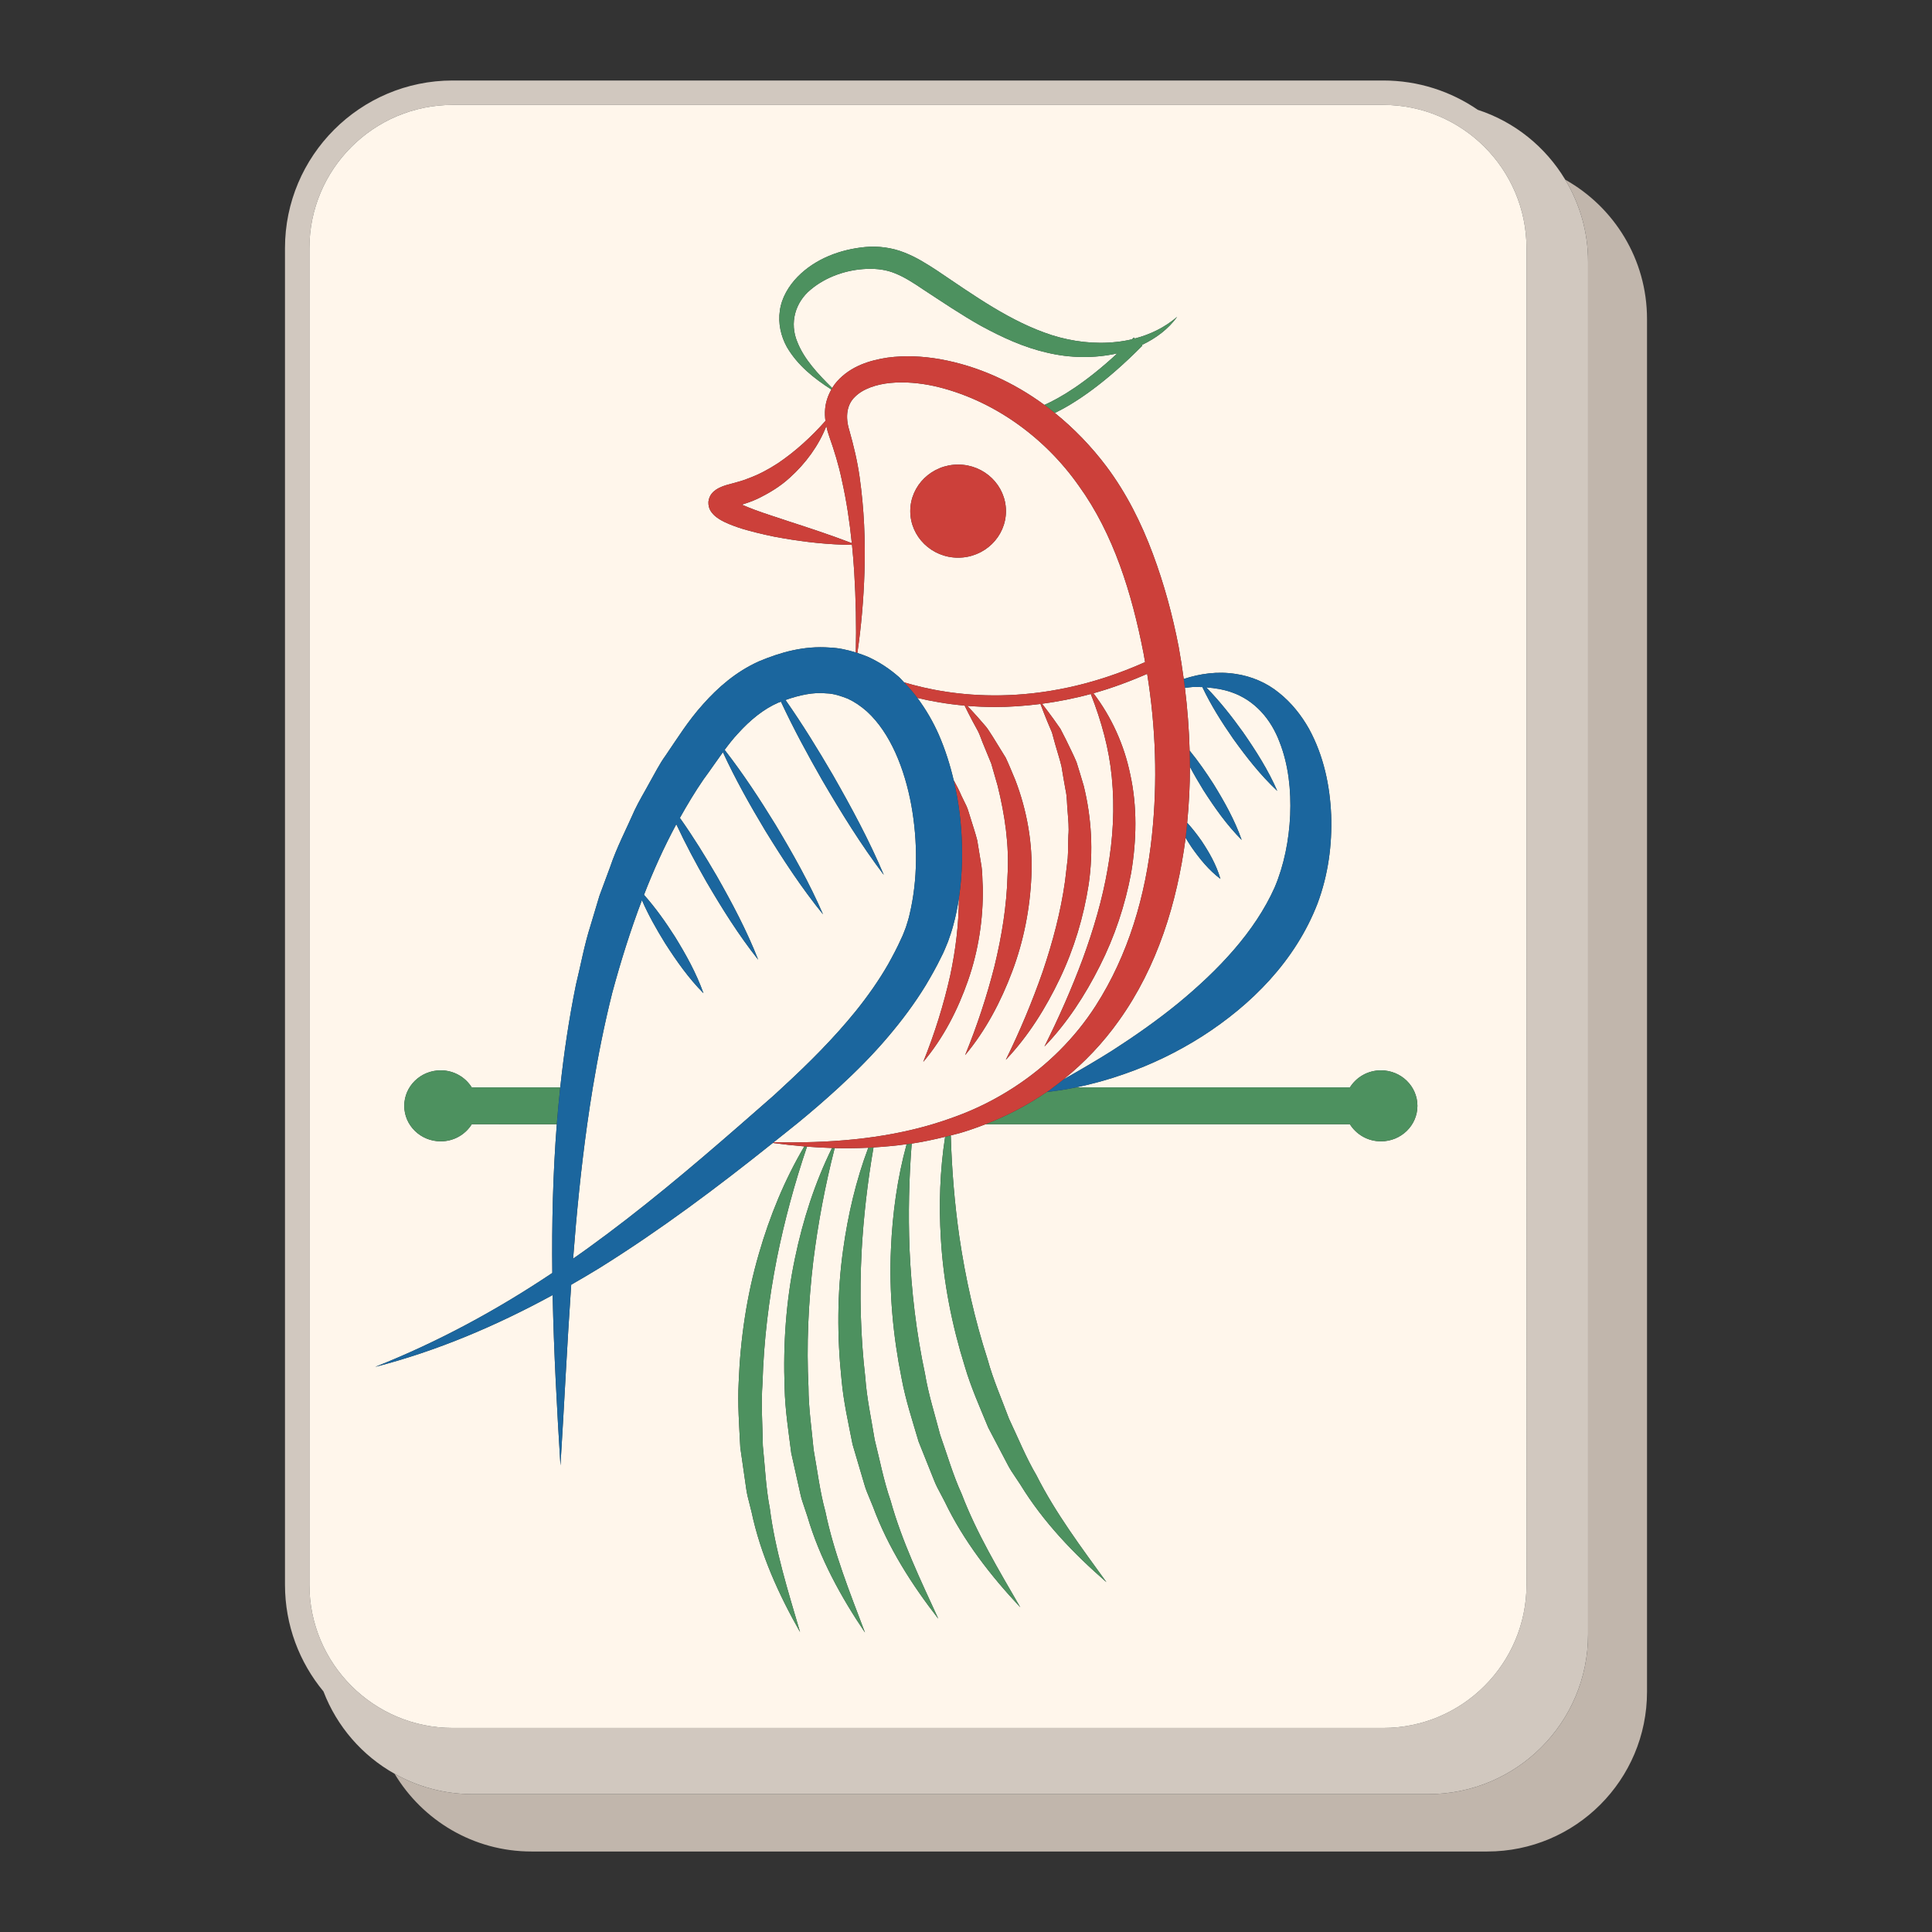 <?xml version="1.0" encoding="utf-8"?>
<!-- Generator: Adobe Illustrator 23.1.0, SVG Export Plug-In . SVG Version: 6.00 Build 0)  -->
<svg version="1.1" id="Layer_1" xmlns="http://www.w3.org/2000/svg" xmlns:xlink="http://www.w3.org/1999/xlink" x="0px" y="0px"
	 viewBox="0 0 1200 1200" enable-background="new 0 0 1200 1200" xml:space="preserve">
<rect x="0" y="0" width="1200" height="1200" fill="#333333" stroke="none"/>
<g>
	<path fill="#C1B6AC" d="M972.195,111.594c8.947,14.904,14.186,32.286,14.186,50.935v852.623c0,54.799-44.423,99.223-99.223,99.223
		H293.502c-17.598,0-34.094-4.627-48.424-12.661c17.345,28.891,48.885,48.288,85.036,48.288H923.77
		c54.799,0,99.223-44.423,99.223-99.223V198.155C1022.993,160.953,1002.49,128.579,972.195,111.594z"/>
	<path fill="#D1C8BF" d="M887.158,1114.374c54.799,0,99.223-44.423,99.223-99.223V162.528c0-18.648-5.239-36.031-14.186-50.935
		c-12.191-20.307-31.372-35.904-54.289-43.373C901.173,56.745,880.954,50,859.177,50H281.139
		c-57.415,0-104.132,46.716-104.132,104.138v830.146c0,25.171,8.983,48.281,23.905,66.305c8.338,21.765,24.053,39.846,44.166,51.122
		c14.33,8.034,30.827,12.661,48.424,12.661H887.158z M192.171,984.285V154.138c0-49.063,39.913-88.976,88.969-88.976h578.038
		c49.056,0,88.968,39.912,88.968,88.976v830.146c0,49.06-39.912,88.972-88.968,88.972H281.139
		C232.083,1073.257,192.171,1033.345,192.171,984.285z"/>
	<path fill="#FFF6EB" d="M281.139,1073.257h578.038c49.056,0,88.968-39.912,88.968-88.972V154.138
		c0-49.063-39.912-88.976-88.968-88.976H281.139c-49.056,0-88.969,39.912-88.969,88.976v830.146
		C192.171,1033.345,232.083,1073.257,281.139,1073.257z M857.728,708.898c-8.194,0-15.306-4.273-19.285-10.614H612.142
		c-5.268,2.052-10.594,3.923-16,5.507c-1.856,0.537-3.735,0.927-5.6,1.415c0.62,21.196,2.358,42.169,5.312,62.911
		c3.825,25.939,9.546,51.502,17.571,76.288c3.445,12.6,8.715,24.539,13.266,36.767c5.589,11.756,10.468,23.94,17.105,35.23
		c11.864,23.473,27.695,44.528,43.444,66.315c-20.202-17.542-39.248-37.373-53.421-60.524l-5.637-8.489
		c-1.85-2.851-3.235-5.95-4.877-8.916l-9.466-18.032c-5.151-12.532-10.725-24.952-14.55-37.967
		c-8.062-25.861-13.351-52.584-14.902-79.513c-1.267-21.107-0.595-42.371,2.648-63.184c-6.887,1.683-13.803,3.16-20.764,4.214
		c-1.706,21.889-2.179,43.658-1.351,65.315c1.133,26.19,4.188,52.197,9.619,77.663c2.125,12.882,6.138,25.29,9.404,37.914
		c4.35,12.259,7.948,24.872,13.385,36.771c9.385,24.548,22.962,47.09,36.384,70.352c-18.289-19.488-35.194-41.138-46.907-65.598
		l-4.731-9.014c-1.545-3.022-2.606-6.245-3.932-9.361l-7.558-18.894c-3.833-12.987-8.096-25.904-10.56-39.237
		c-5.352-26.539-7.86-53.657-6.626-80.601c0.949-21.931,3.939-43.837,9.727-64.931c-6.838,0.946-13.698,1.579-20.567,1.981
		c-3.725,21.576-6.21,43.145-7.409,64.723c-1.325,26.181-0.716,52.356,2.305,78.211c0.912,13.021,3.746,25.744,5.816,38.613
		c3.185,12.604,5.584,25.492,9.883,37.839c7.047,25.303,18.454,48.99,29.644,73.383c-16.386-21.08-31.192-44.185-40.565-69.614
		l-3.865-9.408c-1.255-3.151-2.012-6.457-3.039-9.682l-5.758-19.505c-2.599-13.282-5.636-26.534-6.84-40.036
		c-2.845-26.916-2.806-54.146,0.943-80.862c2.986-21.643,7.971-43.077,15.645-63.46c-6.968,0.326-13.933,0.41-20.889,0.239
		c-5.958,23.305-10.372,46.703-13.285,70.211c-3.092,26.034-4.256,52.191-2.991,78.188c0.027,13.052,1.994,25.935,3.19,38.911
		c2.324,12.787,3.848,25.806,7.302,38.41c5.318,25.712,15.097,50.102,24.609,75.182c-14.924-22.118-28.13-46.152-35.761-72.144
		l-3.223-9.643c-1.039-3.227-1.568-6.575-2.378-9.861l-4.424-19.842c-1.696-13.424-3.828-26.848-4.117-40.399
		c-1.017-27.044,0.867-54.211,6.417-80.618c4.913-23.66,12.35-46.85,22.997-68.462c-5.189-0.156-10.364-0.439-15.526-0.842
		c-7.736,22.813-13.941,45.834-18.652,69.078c-5.077,25.728-8.24,51.723-8.971,77.739c-0.973,13.017,0.004,26.01,0.203,39.039
		c1.335,12.924,1.856,26.019,4.336,38.847c3.333,26.037,11.215,51.091,18.779,76.811c-13.184-23.173-24.511-48.128-30.131-74.618
		l-2.473-9.857c-0.791-3.296-1.059-6.674-1.617-10.011l-2.892-20.117c-0.662-13.513-1.758-27.058-1.009-40.592
		c1.056-27.042,5.016-53.99,12.572-79.905c6.715-23.232,15.916-45.801,28.197-66.556c-6.558-0.545-13.088-1.257-19.569-2.156
		c-34.367,27.482-69.62,53.923-107.25,77.418c-5.924,3.641-11.922,7.179-17.97,10.642c-2.582,37.319-4.352,74.833-6.673,112.232
		c-2.172-35.127-4.122-70.435-4.853-105.821c-34.93,19.039-71.771,34.746-110.214,44.622
		c39.048-15.469,75.664-35.348,110.002-58.341c-0.342-30.762,0.371-61.572,2.79-92.367H293.03
		c-3.977,6.341-11.09,10.614-19.284,10.614c-12.512,0-22.654-9.87-22.654-22.045c0-12.175,10.143-22.045,22.654-22.045
		c8.194,0,15.307,4.273,19.284,10.614h54.944c2.29-21.284,5.428-42.554,9.753-63.784c3.013-12.295,5.218-24.781,9.109-36.927
		l5.481-18.294l6.669-17.983c4.074-12.129,10.098-23.585,15.273-35.357c2.76-5.817,6.163-11.353,9.227-17.046
		c3.222-5.612,6.052-11.447,9.895-16.727c7.378-10.785,14.056-21.653,23.367-31.959c9.094-10.234,20.308-20.117,34.513-26.521
		c13.461-5.662,28.01-9.846,44.208-8.61c5.425,0.2,10.835,1.397,16.089,3.059c0.402-16.662,0.031-33.302-0.97-49.837
		c-0.344-5.684-0.826-11.353-1.387-17.009c-14.362-0.127-28.533-1.644-42.603-4.073c-7.554-1.226-14.999-2.974-22.527-5.039
		c-3.781-1.026-7.516-2.285-11.379-3.877c-1.947-0.822-3.902-1.712-6.031-3.061c-1.102-0.744-2.191-1.44-3.508-2.781
		c-1.128-1.272-3.331-3.508-3.135-7.969c0.551-4.495,3.323-6.44,4.607-7.397c1.557-1.053,2.844-1.61,4.042-2.084
		c2.278-0.924,4.728-1.421,6.3-1.897c3.27-0.919,6.581-1.734,9.736-3.075c6.439-2.331,12.579-5.594,18.473-9.444
		c10.632-7.162,20.459-16.083,29.532-26.284c-0.31-2.425-0.445-4.912-0.195-7.48c0.347-4.13,1.748-8.29,3.872-12.028
		c-10.599-6.817-20.835-14.771-27.662-26.436c-3.647-6.608-5.535-14.639-4.339-22.605c1.105-8.039,5.521-15.294,10.996-20.952
		c11.133-11.356,26.689-17.091,42.188-18.53c7.844-0.746,16.535,0.407,24.072,3.41c7.535,2.928,13.942,7.039,19.917,10.921
		c23.488,15.764,45.99,32.111,71.853,40.441c12.737,3.993,26.501,5.716,40.048,4.195c3.239-0.33,6.467-0.891,9.657-1.64
		c0.382-0.384,0.74-0.713,1.128-1.103l0.644,0.603c9.492-2.481,18.576-6.82,26.265-13.479c-5.43,7.561-13.211,13.39-21.961,17.507
		l0.394,0.37c-23.46,23.703-41.844,35.73-54.395,41.869c12.095,9.756,22.89,21.04,32.088,33.266
		c12.438,16.599,21.72,35.284,28.742,54.149c7.066,18.918,12.308,38.286,16.091,57.893c1.212,6.607,2.22,13.249,3.129,19.905
		c10.056-3.297,20.888-4.909,32.285-3.128c9.606,1.389,19.218,5.427,26.886,11.728c7.777,6.179,13.913,13.996,18.612,22.305
		c9.183,16.831,13.036,35.354,13.794,53.682c0.628,18.382-1.773,36.885-8.479,54.883c-13.836,35.775-41.201,62.962-71.595,82.441
		c-15.313,9.751-31.664,17.658-48.645,23.526c-9.771,3.442-19.754,6.192-29.858,8.264h170.209
		c3.979-6.341,11.091-10.614,19.285-10.614c12.512,0,22.654,9.87,22.654,22.045C880.382,699.029,870.24,708.898,857.728,708.898z"/>
	<path fill="#FFF6EB" d="M592.332,484.554c1.742,3.114,3.387,6.29,4.795,9.594l3.235,6.664c1.011,2.25,1.548,4.659,2.346,6.987
		c1.415,4.707,3.069,9.386,4.273,14.165l2.395,14.583c0.918,4.861,0.695,9.802,1.064,14.708c0.302,19.651-2.742,39.254-9.137,57.638
		c-6.376,18.331-15.346,35.865-27.867,50.675c7.171-17.751,12.708-35.623,16.753-53.638c3.407-15.99,5.364-32.112,5.408-48.164
		c-0.842,5.676-1.942,11.355-3.544,17.033c-0.83,3.331-2.064,6.674-3.203,10.001c-1.346,3.273-2.75,6.845-4.272,9.662
		c-2.891,6.012-6.18,11.789-9.565,17.496c-6.918,11.323-14.846,21.895-23.311,31.868c-9.571,11.323-19.958,21.72-30.709,31.595
		c-8.242,7.571-16.677,14.862-25.231,21.871c-0.409,0.333-0.827,0.657-1.238,0.99c-4.619,3.758-9.303,7.441-13.953,11.163
		c33.531,0.727,67.273-1.787,98.683-11.163c4.517-1.349,8.992-2.824,13.406-4.465c13.158-4.702,25.571-10.937,37.06-18.396
		c20.469-13.288,37.927-30.571,50.879-50.774c20.246-31.588,31.062-68.503,34.911-105.941c3.528-33.205,2.372-67.043-2.981-100.173
		c-11.466,5.023-22.633,9.061-33.36,12.062c11.157,14.632,19.052,31.985,22.81,50.248c4.471,20.158,3.979,41.122,0.606,61.305
		c-3.772,20.151-10.272,39.687-19.471,57.843c-9.107,18.151-20.276,35.365-34.409,50.036c9.024-17.984,16.958-36.057,23.791-54.393
		c6.719-18.354,12.229-36.993,15.489-55.92c3.391-18.886,4.466-38.086,2.564-57.148c-1.67-17.433-6.377-34.542-13.039-51.525
		c-10.528,2.865-20.613,4.79-30.271,6.072c2.345,3.046,4.693,6.095,6.96,9.263l4.436,6.284l3.475,6.797
		c2.18,4.604,4.569,9.192,6.543,13.936c1.584,4.86,2.981,9.802,4.477,14.74c4.909,19.938,6.036,40.92,3.056,61.23
		c-3.142,20.271-9.107,39.995-17.857,58.377c-8.734,18.336-19.591,35.772-33.603,50.549c8.875-18.05,16.455-36.259,22.894-54.688
		c6.245-18.48,11.221-37.208,13.888-56.189l1.681-14.256c0.343-4.76,0.166-9.529,0.409-14.302c0.438-4.794-0.087-9.527-0.429-14.29
		c-0.507-4.735-0.296-9.605-1.391-14.269c-0.809-4.718-1.723-9.432-2.445-14.23c-1.104-4.686-2.681-9.265-3.979-13.972l-1.941-7.108
		l-2.866-6.78c-1.485-3.571-2.888-7.26-4.293-10.96c-9.854,1.263-19.272,1.889-28.053,1.889c-6.082,0-11.887-0.259-17.392-0.708
		c2.231,2.385,4.476,4.743,6.655,7.22l4.976,5.734c1.586,1.966,2.792,4.165,4.214,6.253l7.988,12.945
		c2.191,4.55,3.992,9.287,6.012,13.963c7.243,18.927,10.895,39.445,9.965,59.7c-0.86,20.24-4.813,40.239-11.863,59.041
		c-7.04,18.751-16.448,36.718-29.309,52.098c7.513-18.322,13.554-36.754,18.279-55.339c4.521-18.619,7.561-37.419,8.084-56.23
		c1.124-18.847-1.634-37.566-6.179-55.857l-3.941-13.701l-5.46-13.291c-0.919-2.228-1.63-4.586-2.733-6.737l-3.479-6.399
		c-1.668-3.112-3.266-6.343-4.871-9.566c-11.14-1-20.985-2.766-29.356-4.777c5.434,7.272,9.853,14.987,13.311,22.832
		C587.117,465.576,590.097,475.026,592.332,484.554z"/>
	<path fill="#FFF6EB" d="M731.416,623.433c25.246-20.739,47.985-44.655,60.319-72.296c5.819-13.712,8.906-29.313,9.62-44.82
		c0.635-15.504-1.042-31.323-6.571-45.362c-5.276-14.091-15.293-26.03-30.115-31.077c-4.825-1.652-10.055-2.538-15.451-2.923
		c8.517,8.69,15.9,18.138,22.878,27.857c7.996,11.535,15.554,23.362,21.245,36.439c-10.508-9.855-19.146-20.959-27.349-32.356
		c-7.112-10.231-13.784-20.754-19.184-32.13c-2.035-0.083-4.093-0.096-6.163-0.038c-1.551,0.087-3.123,0.374-4.682,0.53
		c1.597,12.93,2.59,25.926,2.936,38.951c5.453,6.693,10.326,13.73,14.935,20.925c6.746,10.961,13.039,22.19,17.4,34.572
		c-9.348-9.412-16.759-19.976-23.719-30.81c-2.95-4.779-5.773-9.634-8.421-14.593c0,11.581-0.604,23.166-1.72,34.728
		c3.254,3.56,6.165,7.329,8.904,11.224c4.788,7.209,9.124,14.699,11.734,23.619c-7.228-5.431-12.721-12.293-17.766-19.437
		c-1.329-1.991-2.609-4.018-3.843-6.076c-0.028,0.227-0.042,0.454-0.07,0.681c-5.275,39.539-17.387,79.379-41.356,112.876
		c-9.67,13.638-21.313,25.984-34.431,36.536c10.288-5.836,20.42-11.693,30.157-17.857
		C704.972,643.42,718.657,633.822,731.416,623.433z"/>
	<path fill="#FFF6EB" d="M650.258,219.019c-14.593-3.316-28.112-9.651-40.837-16.555c-12.664-7.092-24.462-15.145-36.211-22.806
		c-5.765-3.901-11.322-7.486-17.006-9.783c-5.62-2.356-11.407-3.086-17.746-2.868c-12.774,0.46-25.543,4.967-35.011,12.944
		c-9.49,7.854-13.245,20.61-8.158,32.586c4.206,10.627,12.774,19.749,21.592,28.459c0.903-1.463,1.906-2.859,3.045-4.127
		c8.597-9.581,20.471-13.089,31.296-14.73c11.035-1.49,21.954-0.88,32.508,0.933c23.897,4.26,45.883,14.448,64.963,28.434
		c9.935-4.408,25.309-13.512,45.338-32.032C679.743,222.681,664.651,222.469,650.258,219.019z"/>
	<path fill="#FFF6EB" d="M558.626,420.777c1.035,0.966,1.894,2.027,2.87,3.025c27.819,8.438,82.951,17.314,149.75-12.55
		c-0.332-1.829-0.615-3.668-0.972-5.492c-7.229-37.031-18.542-74.068-40.227-104.048c-21.193-30.173-53.435-53.626-89.74-61.9
		c-9.015-1.956-18.264-2.8-27.082-1.983c-8.726,0.82-17.209,3.605-22.201,8.656c-5.123,4.841-6.051,12.483-3.556,20.608
		c2.766,9.726,5.092,19.488,6.469,29.322c2.776,19.668,3.628,39.353,2.999,58.921c-0.53,16.846-1.967,33.618-4.402,50.229
		c2.149,0.708,4.278,1.476,6.355,2.317C546.255,411.203,552.897,415.65,558.626,420.777z M595.106,288.552
		c16.386,0,29.712,12.97,29.712,28.916c0,15.945-13.326,28.915-29.712,28.915c-16.386,0-29.72-12.97-29.72-28.915
		C565.386,301.522,578.719,288.552,595.106,288.552z"/>
	<path fill="#FFF6EB" d="M485.987,675.423c16.405-15.072,31.975-30.66,45.531-47.4c7.492-9.334,14.344-19.036,20.166-29.188
		c2.83-5.11,5.579-10.248,7.936-15.535c1.367-2.712,2.099-4.994,3.083-7.481c0.773-2.583,1.663-5.09,2.243-7.808
		c5.149-21.483,5.143-45.507,1.077-68.001c-4.131-22.327-12.867-44.689-27.606-58.149c-3.672-3.241-7.583-5.91-11.758-7.867
		c-4.278-1.645-8.618-3.203-13.421-3.335c-7.911-0.852-16.83,1.086-25.344,4.123c10.586,15.095,20.18,30.732,29.424,46.561
		c11.518,20.162,22.557,40.587,31.639,62.083c-14.163-18.715-26.367-38.501-38.094-58.549
		c-9.176-16.037-17.992-32.272-25.798-49.058c-0.584,0.228-1.188,0.409-1.765,0.645c-9.042,3.945-17.43,10.805-25,19.206
		c-2.892,3.075-5.575,6.528-8.21,10.083c11.566,14.884,21.803,30.531,31.574,46.446c10.805,18.022,21.138,36.315,29.535,55.721
		c-13.416-16.52-24.901-34.15-35.911-52.054c-9.491-15.801-18.522-31.863-26.277-48.661c-4.008,5.509-7.885,11.283-11.962,16.785
		c-5.343,7.757-10.174,15.821-14.76,24.029c8.295,11.673,15.746,23.807,22.918,36.093c9.545,16.795,18.61,33.851,25.718,51.977
		c-12.19-15.351-22.425-31.77-32.178-48.45c-6.643-11.668-13.003-23.492-18.672-35.69c-7.629,14.106-14.231,28.789-20.078,43.838
		c7.304,8.208,13.482,17.018,19.279,26.083c6.793,11.052,13.124,22.367,17.666,35.039c-9.303-9.373-16.816-20.103-23.867-31.096
		c-5.306-8.601-10.315-17.405-14.361-26.728c-7.127,18.767-13.16,38.044-18.419,57.498c-4.869,19.418-8.798,39.054-12.081,58.84
		c-1.261,7.597-2.416,15.22-3.486,22.861c-3.869,27.609-6.619,55.479-8.757,83.494c2.869-2.021,5.761-4.014,8.598-6.078
		c33.251-23.946,64.678-50.449,95.598-77.416c6.787-5.919,13.573-11.838,20.322-17.781
		C482.35,678.826,484.147,677.113,485.987,675.423z"/>
	<path fill="#FFF6EB" d="M515.072,271.113c-0.742-2.056-1.342-4.227-1.82-6.455c-4.735,12.056-12.675,23.028-22.742,32.071
		c-5.844,5.382-12.831,9.616-20.186,13.154c-3.087,1.442-6.322,2.556-9.603,3.556c2.477,1.067,5.076,2.079,7.725,3.108
		c6.788,2.554,13.9,4.695,20.953,7.113c13.17,4.278,26.463,8.614,39.681,13.702c-1.341-13.171-3.281-26.235-6.165-39.01
		C520.996,289.008,518.19,279.955,515.072,271.113z"/>
	<path fill="#CC403A" d="M573.437,659.57c12.521-14.81,21.491-32.344,27.867-50.675c6.395-18.384,9.439-37.987,9.137-57.638
		c-0.369-4.906-0.146-9.847-1.064-14.708l-2.395-14.583c-1.204-4.778-2.858-9.458-4.273-14.165
		c-0.798-2.329-1.335-4.737-2.346-6.987l-3.235-6.664c-1.409-3.305-3.053-6.48-4.795-9.594c0.828,3.533,1.571,7.076,2.202,10.626
		c2.338,13.129,3.225,26.371,2.978,39.651c-0.171,7.626-0.778,15.278-1.914,22.937c-0.044,16.052-2.001,32.174-5.408,48.164
		C586.145,623.946,580.608,641.818,573.437,659.57z"/>
	<path fill="#4D915F" d="M495.288,212.537c-5.087-11.976-1.332-24.732,8.158-32.586c9.468-7.977,22.237-12.484,35.011-12.944
		c6.34-0.218,12.127,0.512,17.746,2.868c5.684,2.297,11.241,5.882,17.006,9.783c11.749,7.661,23.547,15.714,36.211,22.806
		c12.725,6.904,26.245,13.239,40.837,16.555c14.394,3.45,29.486,3.662,43.773,0.456c-20.03,18.519-35.403,27.623-45.338,32.032
		c2.203,1.617,4.367,3.29,6.494,5.004c12.551-6.139,30.935-18.166,54.395-41.869l-0.394-0.37c8.75-4.117,16.531-9.946,21.961-17.507
		c-7.688,6.659-16.772,10.998-26.265,13.479l-0.644-0.603c-0.388,0.39-0.746,0.719-1.128,1.103c-3.19,0.748-6.418,1.31-9.657,1.64
		c-13.546,1.521-27.311-0.202-40.048-4.195c-25.863-8.329-48.365-24.677-71.853-40.441c-5.975-3.883-12.382-7.993-19.917-10.921
		c-7.538-3.003-16.228-4.156-24.072-3.41c-15.499,1.438-31.055,7.174-42.188,18.53c-5.475,5.657-9.891,12.913-10.996,20.952
		c-1.196,7.966,0.691,15.997,4.339,22.605c6.826,11.664,17.062,19.619,27.662,26.436c0.177-0.309,0.312-0.64,0.498-0.942
		C508.062,232.286,499.494,223.164,495.288,212.537z"/>
	<path fill="#4D915F" d="M471.384,778.611c-7.556,25.915-11.516,52.862-12.572,79.905c-0.749,13.534,0.347,27.08,1.009,40.592
		l2.892,20.117c0.557,3.337,0.825,6.715,1.617,10.011l2.473,9.857c5.621,26.49,16.947,51.445,30.131,74.618
		c-7.564-25.72-15.446-50.774-18.779-76.811c-2.479-12.827-3-25.922-4.336-38.847c-0.199-13.029-1.175-26.022-0.203-39.039
		c0.731-26.016,3.894-52.011,8.971-77.739c4.71-23.244,10.916-46.265,18.652-69.078c-0.553-0.043-1.105-0.097-1.659-0.144
		C487.3,732.81,478.099,755.379,471.384,778.611z"/>
	<path fill="#4D915F" d="M493.769,781.502c-5.549,26.407-7.433,53.574-6.417,80.618c0.289,13.551,2.421,26.975,4.117,40.399
		l4.424,19.842c0.809,3.286,1.339,6.634,2.378,9.861l3.223,9.643c7.63,25.992,20.837,50.026,35.761,72.144
		c-9.512-25.079-19.291-49.47-24.609-75.182c-3.454-12.604-4.978-25.623-7.302-38.41c-1.195-12.976-3.163-25.859-3.19-38.911
		c-1.265-25.997-0.101-52.154,2.991-78.188c2.913-23.508,7.327-46.906,13.285-70.211c-0.555-0.014-1.109-0.051-1.664-0.068
		C506.119,734.652,498.682,757.842,493.769,781.502z"/>
	<path fill="#4D915F" d="M523.674,776.329c-3.749,26.715-3.789,53.946-0.943,80.862c1.204,13.502,4.241,26.754,6.84,40.036
		l5.758,19.505c1.027,3.225,1.784,6.531,3.039,9.682l3.865,9.408c9.373,25.429,24.179,48.534,40.565,69.614
		c-11.19-24.393-22.596-48.081-29.644-73.383c-4.299-12.347-6.698-25.236-9.883-37.839c-2.069-12.869-4.904-25.592-5.816-38.613
		c-3.021-25.854-3.63-52.03-2.305-78.211c1.199-21.578,3.684-43.147,7.409-64.723c-1.08,0.064-2.16,0.153-3.24,0.203
		C531.645,733.252,526.66,754.686,523.674,776.329z"/>
	<path fill="#4D915F" d="M553.399,775.616c-1.234,26.944,1.273,54.062,6.626,80.601c2.464,13.333,6.728,26.25,10.56,39.237
		l7.558,18.894c1.327,3.117,2.387,6.34,3.932,9.361l4.731,9.014c11.713,24.46,28.617,46.11,46.907,65.598
		c-13.423-23.263-27-45.804-36.384-70.352c-5.437-11.9-9.035-24.513-13.385-36.771c-3.266-12.623-7.279-25.032-9.404-37.914
		c-5.43-25.467-8.486-51.473-9.619-77.663c-0.827-21.657-0.355-43.426,1.351-65.315c-1.045,0.159-2.099,0.235-3.147,0.38
		C557.338,731.78,554.348,753.685,553.399,775.616z"/>
	<path fill="#4D915F" d="M584.389,769.276c1.551,26.928,6.84,53.651,14.902,79.513c3.825,13.015,9.399,25.435,14.55,37.967
		l9.466,18.032c1.641,2.967,3.027,6.066,4.877,8.916l5.637,8.489c14.173,23.15,33.219,42.982,53.421,60.524
		c-15.749-21.787-31.58-42.841-43.444-66.315c-6.637-11.29-11.516-23.474-17.105-35.23c-4.551-12.228-9.821-24.167-13.266-36.767
		c-8.025-24.786-13.746-50.349-17.571-76.288c-2.955-20.743-4.692-41.716-5.312-62.911c-1.168,0.305-2.335,0.6-3.505,0.885
		C583.794,726.905,583.123,748.169,584.389,769.276z"/>
	<path fill="#4D915F" d="M293.03,675.423c-3.977-6.341-11.09-10.614-19.284-10.614c-12.512,0-22.654,9.87-22.654,22.045
		c0,12.175,10.143,22.045,22.654,22.045c8.194,0,15.307-4.273,19.284-10.614h52.813c0.599-7.622,1.309-15.243,2.13-22.861H293.03z"
		/>
	<path fill="#4D915F" d="M857.728,664.809c-8.194,0-15.306,4.273-19.285,10.614H668.234c-5.965,1.223-11.975,2.164-18.028,2.813
		c-11.882,8.145-24.705,14.844-38.064,20.049h226.301c3.979,6.341,11.091,10.614,19.285,10.614c12.512,0,22.654-9.87,22.654-22.045
		C880.382,674.679,870.24,664.809,857.728,664.809z"/>
	<path fill="#1B669E" d="M740.645,426.729c2.069-0.058,4.128-0.046,6.163,0.038c5.4,11.376,12.072,21.898,19.184,32.13
		c8.203,11.397,16.841,22.501,27.349,32.356c-5.691-13.077-13.249-24.905-21.245-36.439c-6.978-9.719-14.361-19.167-22.878-27.857
		c5.396,0.386,10.627,1.271,15.451,2.923c14.822,5.047,24.839,16.986,30.115,31.077c5.528,14.039,7.206,29.858,6.571,45.362
		c-0.713,15.507-3.8,31.108-9.62,44.82c-12.334,27.641-35.073,51.557-60.319,72.296c-12.759,10.389-26.444,19.987-40.715,29.167
		c-9.737,6.164-19.869,12.021-30.157,17.857c-2.113,1.701-4.256,3.369-6.449,4.967c-0.861,0.627-1.656,1.336-2.528,1.946
		c-0.441,0.308-0.918,0.563-1.361,0.866c6.052-0.649,12.063-1.59,18.028-2.813c10.105-2.072,20.088-4.822,29.858-8.264
		c16.981-5.867,33.332-13.774,48.645-23.526c30.394-19.479,57.76-46.666,71.595-82.441c6.707-17.998,9.107-36.501,8.479-54.883
		c-0.758-18.328-4.611-36.851-13.794-53.682c-4.699-8.309-10.835-16.126-18.612-22.305c-7.667-6.301-17.279-10.339-26.886-11.728
		c-11.397-1.781-22.229-0.168-32.285,3.128c0.253,1.844,0.5,3.689,0.728,5.536C737.522,427.103,739.094,426.816,740.645,426.729z"/>
	<path fill="#1B669E" d="M758.011,545.876c-2.61-8.921-6.945-16.41-11.734-23.619c-2.739-3.895-5.649-7.664-8.904-11.224
		c-0.301,3.111-0.585,6.224-0.972,9.331c1.234,2.058,2.515,4.084,3.843,6.076C745.29,533.582,750.783,540.444,758.011,545.876z"/>
	<path fill="#1B669E" d="M771.234,521.707c-4.361-12.381-10.654-23.611-17.4-34.572c-4.609-7.195-9.482-14.233-14.935-20.925
		c0.087,3.364,0.195,6.728,0.195,10.095c2.649,4.959,5.471,9.814,8.421,14.593C754.475,501.73,761.886,512.294,771.234,521.707z"/>
	<path fill="#CC403A" d="M651.567,677.369c0.872-0.611,1.667-1.32,2.528-1.946c2.193-1.599,4.336-3.266,6.449-4.967
		c13.118-10.552,24.761-22.898,34.431-36.536c23.97-33.497,36.081-73.337,41.356-112.876c0.029-0.227,0.043-0.454,0.07-0.681
		c0.387-3.107,0.671-6.22,0.972-9.331c1.116-11.563,1.72-23.148,1.72-34.728c0-3.367-0.107-6.73-0.195-10.095
		c-0.346-13.024-1.339-26.021-2.936-38.951c-0.227-1.847-0.475-3.692-0.728-5.536c-0.909-6.656-1.917-13.298-3.129-19.905
		c-3.783-19.606-9.025-38.975-16.091-57.893c-7.022-18.866-16.304-37.55-28.742-54.149c-9.197-12.226-19.992-23.51-32.088-33.266
		c-2.126-1.715-4.29-3.388-6.494-5.004c-19.08-13.986-41.065-24.174-64.963-28.434c-10.555-1.813-21.473-2.423-32.508-0.933
		c-10.826,1.64-22.699,5.149-31.296,14.73c-1.139,1.268-2.142,2.664-3.045,4.127c-0.186,0.303-0.321,0.633-0.498,0.942
		c-2.124,3.738-3.525,7.898-3.872,12.028c-0.25,2.569-0.115,5.055,0.195,7.48c-9.073,10.202-18.901,19.122-29.532,26.284
		c-5.894,3.85-12.033,7.114-18.473,9.444c-3.155,1.341-6.466,2.156-9.736,3.075c-1.572,0.476-4.022,0.973-6.3,1.897
		c-1.198,0.474-2.485,1.031-4.042,2.084c-1.284,0.957-4.056,2.903-4.607,7.397c-0.197,4.46,2.007,6.697,3.135,7.969
		c1.317,1.341,2.406,2.037,3.508,2.781c2.129,1.349,4.085,2.239,6.031,3.061c3.863,1.592,7.598,2.851,11.379,3.877
		c7.528,2.065,14.973,3.813,22.527,5.039c14.07,2.429,28.241,3.945,42.603,4.073c0.56,5.656,1.042,11.325,1.387,17.009
		c1.001,16.536,1.372,33.176,0.97,49.837c0.324,0.102,0.654,0.185,0.978,0.292c2.436-16.612,3.873-33.383,4.402-50.229
		c0.63-19.568-0.223-39.253-2.999-58.921c-1.377-9.834-3.703-19.596-6.469-29.322c-2.496-8.125-1.567-15.767,3.556-20.608
		c4.992-5.051,13.475-7.836,22.201-8.656c8.819-0.816,18.068,0.028,27.082,1.983c36.305,8.273,68.547,31.727,89.74,61.9
		c21.684,29.98,32.998,67.017,40.227,104.048c0.357,1.824,0.64,3.662,0.972,5.492c-66.799,29.865-121.93,20.988-149.75,12.55
		c3.029,3.097,5.788,6.327,8.295,9.68c8.371,2.012,18.216,3.777,29.356,4.777c1.605,3.224,3.203,6.455,4.871,9.566l3.479,6.399
		c1.103,2.151,1.815,4.509,2.733,6.737l5.46,13.291l3.941,13.701c4.545,18.291,7.303,37.01,6.179,55.857
		c-0.523,18.812-3.563,37.612-8.084,56.23c-4.725,18.585-10.766,37.017-18.279,55.339c12.861-15.38,22.269-33.346,29.309-52.098
		c7.05-18.801,11.003-38.8,11.863-59.041c0.93-20.255-2.722-40.773-9.965-59.7c-2.02-4.676-3.821-9.413-6.012-13.963l-7.988-12.945
		c-1.422-2.088-2.628-4.287-4.214-6.253l-4.976-5.734c-2.18-2.476-4.424-4.835-6.655-7.22c5.505,0.449,11.311,0.708,17.392,0.708
		c8.782,0,18.2-0.626,28.053-1.889c1.405,3.7,2.807,7.389,4.293,10.96l2.866,6.78l1.941,7.108c1.298,4.707,2.875,9.286,3.979,13.972
		c0.722,4.797,1.636,9.512,2.445,14.23c1.096,4.664,0.884,9.535,1.391,14.269c0.341,4.763,0.866,9.496,0.429,14.29
		c-0.242,4.773-0.066,9.542-0.409,14.302l-1.681,14.256c-2.667,18.981-7.642,37.709-13.888,56.189
		c-6.439,18.429-14.019,36.637-22.894,54.688c14.011-14.777,24.868-32.213,33.603-50.549c8.75-18.382,14.715-38.106,17.857-58.377
		c2.981-20.31,1.854-41.292-3.056-61.23c-1.496-4.938-2.892-9.881-4.477-14.74c-1.974-4.744-4.363-9.331-6.543-13.936l-3.475-6.797
		l-4.436-6.284c-2.266-3.167-4.614-6.216-6.96-9.263c9.659-1.282,19.743-3.207,30.271-6.072
		c6.662,16.983,11.369,34.092,13.039,51.525c1.902,19.062,0.827,38.262-2.564,57.148c-3.26,18.928-8.77,37.566-15.489,55.92
		c-6.833,18.335-14.767,36.409-23.791,54.393c14.133-14.671,25.302-31.885,34.409-50.036c9.199-18.156,15.7-37.692,19.471-57.843
		c3.373-20.183,3.865-41.148-0.606-61.305c-3.758-18.263-11.653-35.616-22.81-50.248c10.727-3.001,21.895-7.039,33.36-12.062
		c5.352,33.13,6.509,66.969,2.981,100.173c-3.85,37.437-14.665,74.352-34.911,105.941c-12.952,20.203-30.41,37.486-50.879,50.774
		c-11.488,7.459-23.901,13.694-37.06,18.396c-4.414,1.641-8.888,3.117-13.406,4.465c-31.411,9.376-65.152,11.89-98.683,11.163
		c-0.188,0.15-0.377,0.301-0.563,0.451c6.481,0.899,13.011,1.611,19.569,2.156c0.553,0.046,1.106,0.1,1.659,0.144
		c5.162,0.403,10.338,0.686,15.526,0.842c0.555,0.017,1.109,0.054,1.664,0.068c6.956,0.171,13.921,0.087,20.889-0.239
		c1.08-0.05,2.16-0.139,3.24-0.203c6.869-0.402,13.729-1.034,20.567-1.981c1.048-0.145,2.102-0.221,3.147-0.38
		c6.961-1.054,13.876-2.53,20.764-4.214c1.171-0.285,2.338-0.581,3.505-0.885c1.865-0.487,3.743-0.878,5.6-1.415
		c5.406-1.584,10.732-3.456,16-5.507c13.359-5.204,26.182-11.904,38.064-20.049C650.649,677.932,651.126,677.678,651.567,677.369z
		 M529.08,337.364c-13.217-5.088-26.511-9.425-39.681-13.702c-7.053-2.418-14.165-4.558-20.953-7.113
		c-2.65-1.029-5.248-2.042-7.725-3.108c3.28-1,6.515-2.115,9.603-3.556c7.355-3.538,14.342-7.771,20.186-13.154
		c10.067-9.043,18.007-20.015,22.742-32.071c0.478,2.227,1.078,4.398,1.82,6.455c3.118,8.841,5.924,17.895,7.843,27.24
		C525.798,311.129,527.739,324.193,529.08,337.364z"/>
	<path fill="#1B669E" d="M494.527,698.284c0.411-0.333,0.829-0.657,1.238-0.99c8.554-7.01,16.989-14.301,25.231-21.871
		c10.75-9.875,21.138-20.272,30.709-31.595c8.464-9.973,16.393-20.545,23.311-31.868c3.385-5.707,6.673-11.484,9.565-17.496
		c1.522-2.816,2.926-6.388,4.272-9.662c1.139-3.327,2.373-6.671,3.203-10.001c1.602-5.678,2.702-11.358,3.544-17.033
		c1.136-7.659,1.742-15.311,1.914-22.937c0.247-13.279-0.64-26.521-2.978-39.651c-0.631-3.551-1.373-7.093-2.202-10.626
		c-2.235-9.528-5.215-18.978-9.231-28.24c-3.458-7.845-7.876-15.559-13.311-22.832c-2.507-3.353-5.266-6.583-8.295-9.68
		c-0.976-0.999-1.835-2.059-2.87-3.025c-5.729-5.127-12.371-9.574-19.738-12.895c-2.077-0.841-4.205-1.609-6.355-2.317
		c-0.323-0.107-0.653-0.189-0.978-0.292c-5.254-1.662-10.665-2.859-16.089-3.059c-16.198-1.236-30.747,2.948-44.208,8.61
		c-14.205,6.404-25.419,16.286-34.513,26.521c-9.311,10.306-15.989,21.175-23.367,31.959c-3.842,5.281-6.672,11.115-9.895,16.727
		c-3.064,5.693-6.467,11.229-9.227,17.046c-5.175,11.771-11.199,23.227-15.273,35.357l-6.669,17.983l-5.481,18.294
		c-3.891,12.146-6.096,24.631-9.109,36.927c-4.324,21.23-7.463,42.5-9.753,63.784c-0.822,7.619-1.531,15.239-2.13,22.861
		c-2.419,30.794-3.133,61.604-2.79,92.367c-34.338,22.992-70.953,42.872-110.002,58.341c38.442-9.876,75.283-25.583,110.214-44.622
		c0.731,35.386,2.681,70.694,4.853,105.821c2.321-37.398,4.091-74.912,6.673-112.232c6.048-3.463,12.046-7.001,17.97-10.642
		c37.63-23.495,72.883-49.936,107.25-77.418c0.186-0.15,0.375-0.3,0.563-0.451C485.224,705.726,489.908,702.042,494.527,698.284z
		 M364.57,775.7c-2.837,2.065-5.729,4.057-8.598,6.078c2.138-28.015,4.888-55.885,8.757-83.494
		c1.071-7.641,2.225-15.264,3.486-22.861c3.283-19.786,7.212-39.422,12.081-58.84c5.258-19.453,11.292-38.731,18.419-57.498
		c4.046,9.323,9.055,18.127,14.361,26.728c7.051,10.993,14.564,21.723,23.867,31.096c-4.542-12.672-10.873-23.986-17.666-35.039
		c-5.797-9.066-11.975-17.876-19.279-26.083c5.847-15.049,12.449-29.732,20.078-43.838c5.668,12.198,12.029,24.022,18.672,35.69
		c9.753,16.681,19.988,33.1,32.178,48.45c-7.108-18.126-16.173-35.182-25.718-51.977c-7.172-12.286-14.623-24.42-22.918-36.093
		c4.586-8.208,9.417-16.273,14.76-24.029c4.077-5.502,7.954-11.276,11.962-16.785c7.755,16.798,16.786,32.86,26.277,48.661
		c11.01,17.904,22.495,35.534,35.911,52.054c-8.398-19.405-18.73-37.699-29.535-55.721c-9.771-15.915-20.008-31.563-31.574-46.446
		c2.635-3.555,5.318-7.008,8.21-10.083c7.569-8.401,15.957-15.261,25-19.206c0.577-0.236,1.181-0.418,1.765-0.645
		c7.806,16.787,16.622,33.021,25.798,49.058c11.727,20.048,23.932,39.834,38.094,58.549c-9.081-21.496-20.121-41.92-31.639-62.083
		c-9.244-15.828-18.838-31.466-29.424-46.561c8.514-3.037,17.433-4.975,25.344-4.123c4.803,0.132,9.143,1.69,13.421,3.335
		c4.175,1.957,8.087,4.626,11.758,7.867c14.739,13.459,23.475,35.822,27.606,58.149c4.067,22.495,4.072,46.519-1.077,68.001
		c-0.58,2.719-1.47,5.225-2.243,7.808c-0.984,2.487-1.717,4.769-3.083,7.481c-2.358,5.287-5.106,10.425-7.936,15.535
		c-5.821,10.152-12.673,19.854-20.166,29.188c-13.556,16.74-29.126,32.328-45.531,47.4c-1.839,1.69-3.637,3.403-5.497,5.08
		c-6.748,5.943-13.535,11.863-20.322,17.781C429.248,725.251,397.821,751.754,364.57,775.7z"/>
	<path fill="#CC403A" d="M595.106,346.383c16.386,0,29.712-12.97,29.712-28.915c0-15.946-13.326-28.916-29.712-28.916
		c-16.386,0-29.72,12.97-29.72,28.916C565.386,333.413,578.719,346.383,595.106,346.383z"/>
</g>
</svg>
